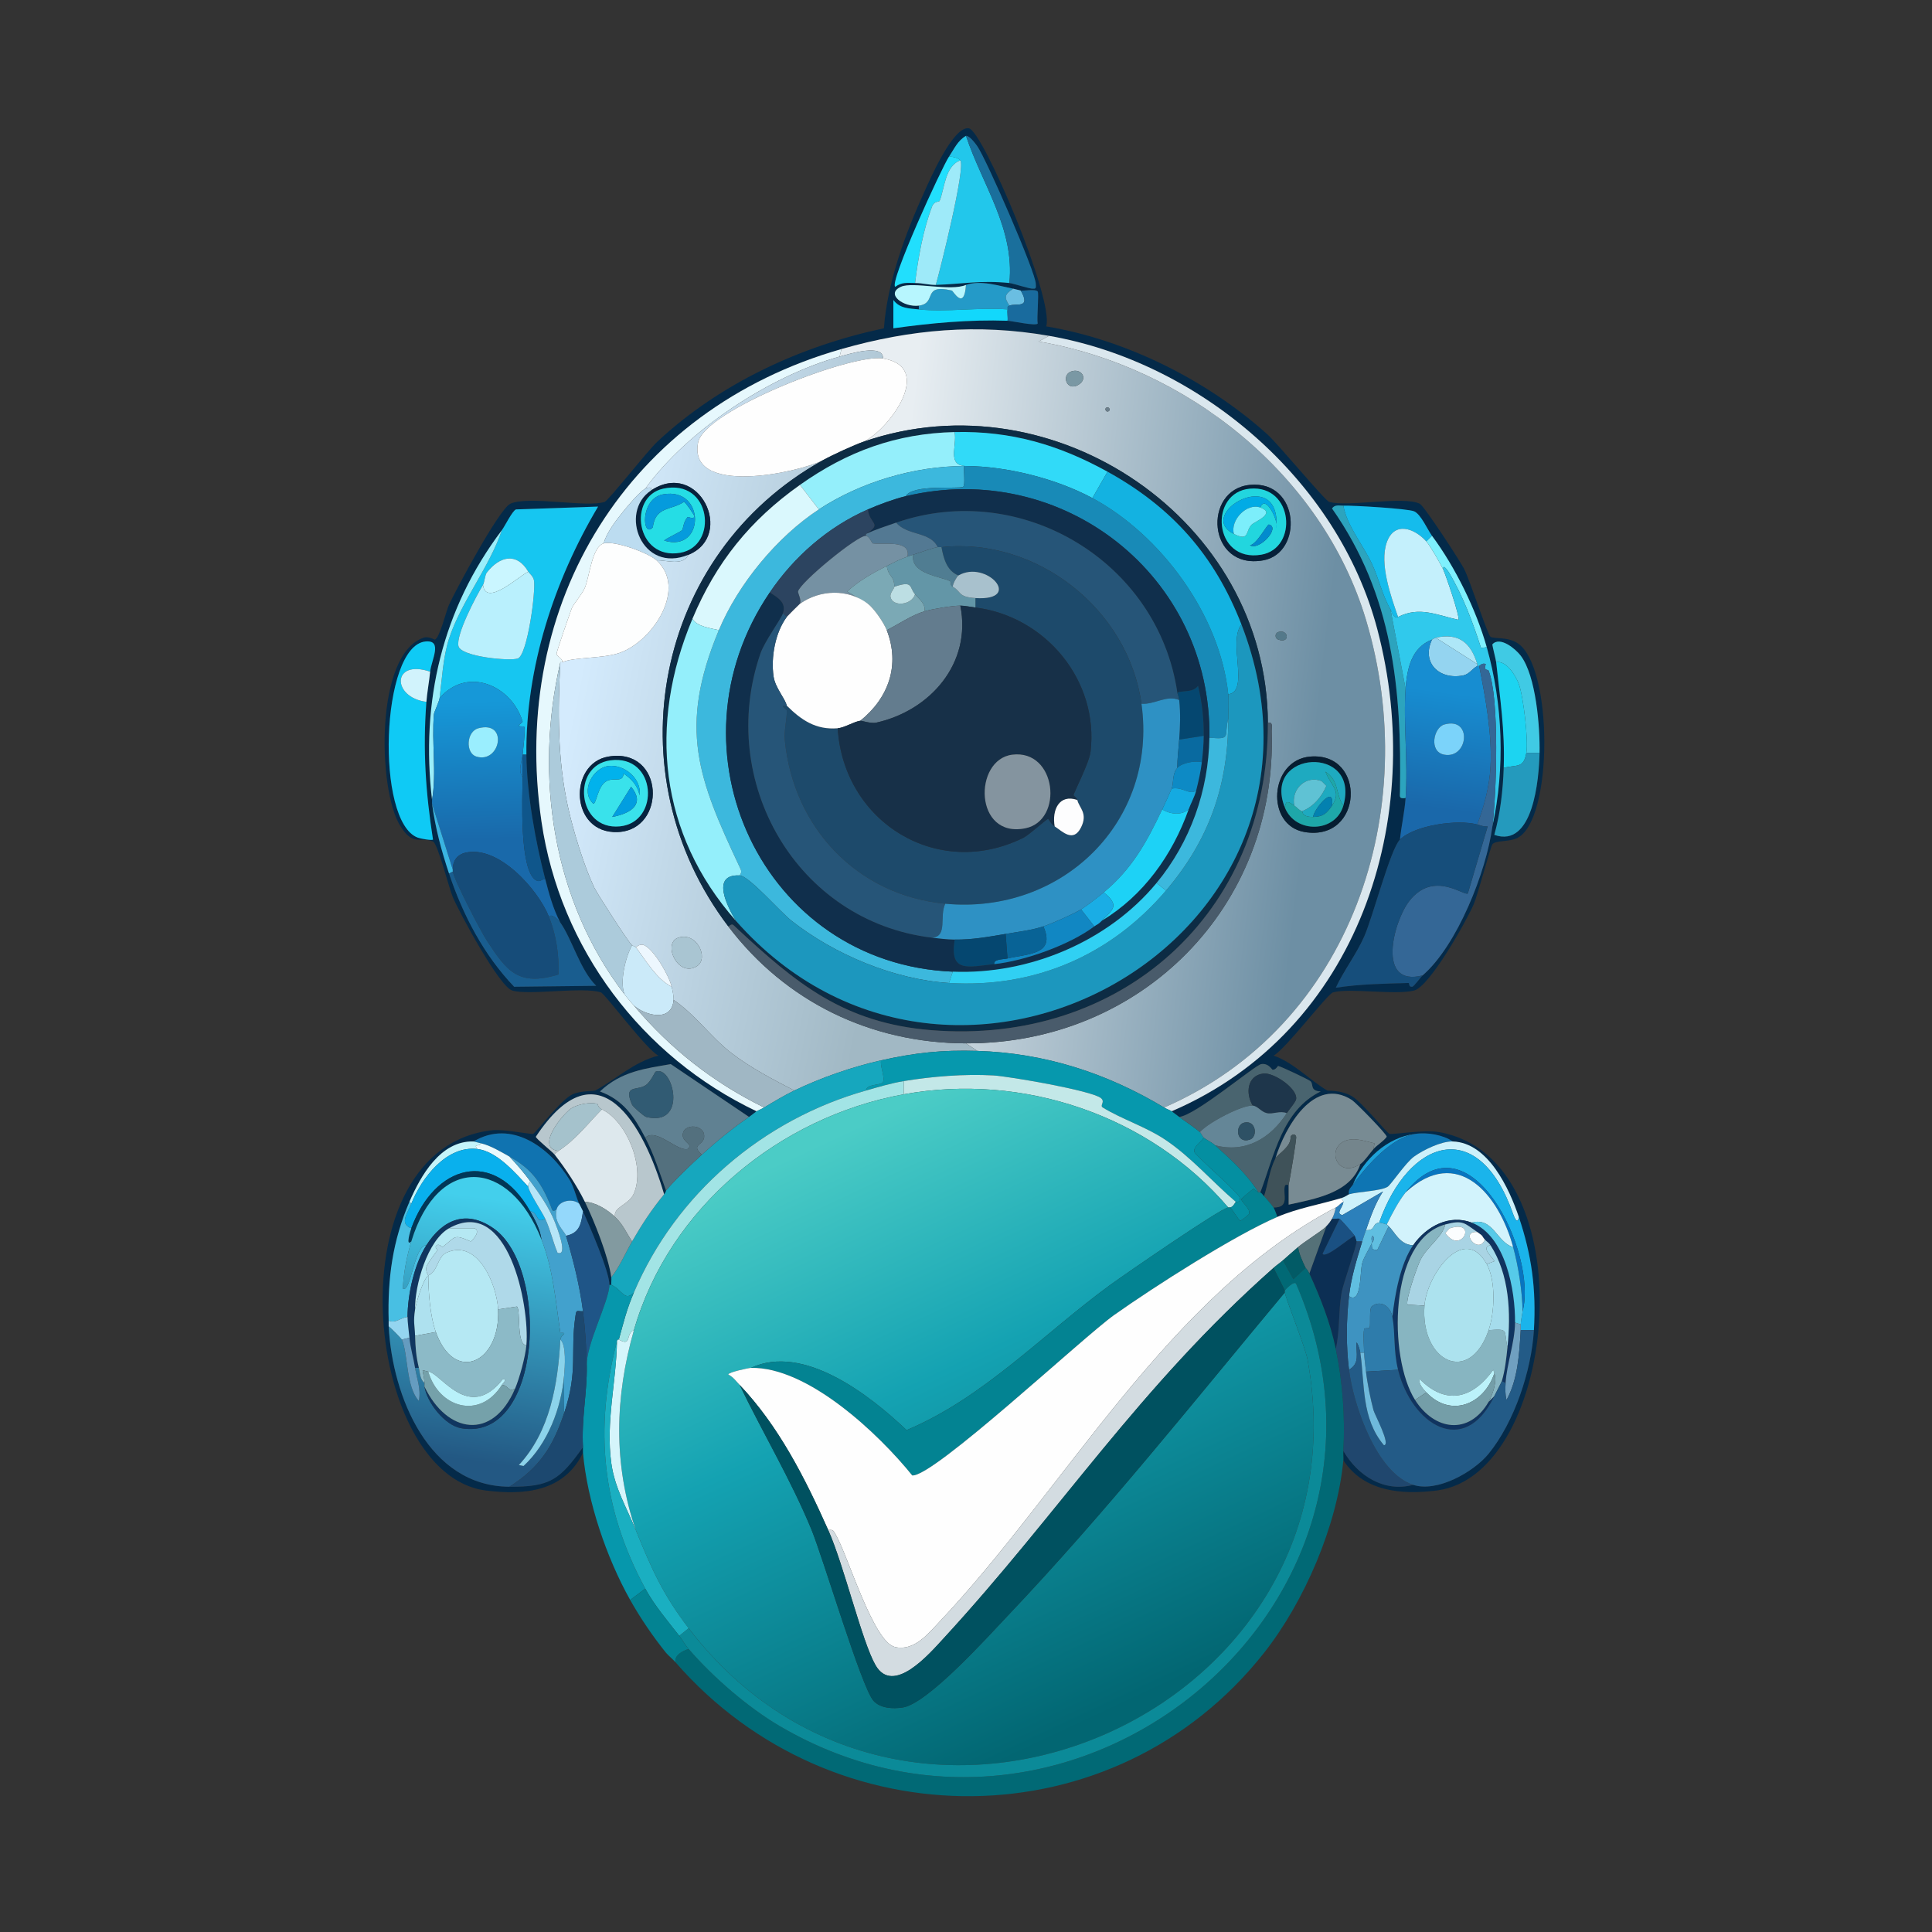 <svg xmlns="http://www.w3.org/2000/svg" width="1024" height="1024"><rect width="100%" height="100%" fill="#333333" stroke="none"/><defs><linearGradient id="a" x1="465.667" x2="724.909" y1="366.495" y2="396.739" gradientUnits="userSpaceOnUse"><stop offset="0%" style="stop-color:#e8eef2"/><stop offset="89.272%" style="stop-color:#6d8fa4"/></linearGradient></defs><defs><linearGradient id="b" x1="306.291" x2="484.663" y1="361.485" y2="397.641" gradientUnits="userSpaceOnUse"><stop offset="0%" style="stop-color:#d4ebfd"/><stop offset="100%" style="stop-color:#a1b8c4"/></linearGradient></defs><defs><linearGradient id="c" x1="769.981" x2="761.696" y1="367.185" y2="428.629" gradientUnits="userSpaceOnUse"><stop offset="0%" style="stop-color:#178dd1"/><stop offset="100%" style="stop-color:#1a68aa"/></linearGradient></defs><defs><linearGradient id="d" x1="261.736" x2="264.125" y1="371.633" y2="444.594" gradientUnits="userSpaceOnUse"><stop offset="0%" style="stop-color:#1698d8"/><stop offset="100%" style="stop-color:#1969aa"/></linearGradient></defs><defs><linearGradient id="e" x1="440.471" x2="583.779" y1="603.141" y2="909.257" gradientUnits="userSpaceOnUse"><stop offset="0%" style="stop-color:#4bccc6"/><stop offset="40.828%" style="stop-color:#14a2b2"/><stop offset="100%" style="stop-color:#026672"/></linearGradient></defs><defs><linearGradient id="f" x1="263.828" x2="243.725" y1="635.84" y2="773.379" gradientUnits="userSpaceOnUse"><stop offset="0%" style="stop-color:#43cfec"/><stop offset="100%" style="stop-color:#235883"/></linearGradient></defs><path fill="#042a49" d="M712 774c.11-1.173-.125-2.826 0-5 7.591 13.165 21.528 22.094 37 18 12.703 4.169 32.081-6.797 40-16.5 13.63-16.701 22.716-44.045 24-65.5 1.291-21.572-1.156-39.712-8-60-5.05-14.969-16.233-39.381-35-40-5.082-3.535-13.745-4.992-20-4-14.716 1.818-27.275 13.402-33 27-1.2 1.649-2.553 2.62-2 5-.321.095-2.078 1.427-4 2-11.255 3.357-23.138 5.347-34 10-.231-1.023-1.592-4.393-2-5 8.821.076 4.812-6.867 6-11.5.221-.861 1.976-.4 2-.5v10.5c13.752-3.067 32.881-6.067 38-21.5 1.991-1.269 5.181-5.914 7-8 1.752-2.01 5.284-4.074 7-6.5.075-1.345-16.496-18.22-18.5-19.5-20.106-12.842-35.456 14.519-40.5 31-3.15 6.189-3.906 13.468-6 20-.971-.914-.987-1.387-2-2 7.305-19.361 11.589-43.617 32-53.5-6.048-.29-3.528-3.951-5.5-5.5-1.225-.962-15.279-7.626-17-8-.334-.073-1.232 2.136-3 2-.334-.026-2.204-3.633-6-3-3.423.57-34.785 27.18-43.5 28-1.344-.92-3.126-2.439-4-3 99.006-42.6 135.5-155.156 109-255.5-20.857-78.977-94.185-141.599-174-155.5-37.869-6.596-73.267-3.482-110 7-112.845 32.201-176.066 134.245-159 250.5 9.851 67.109 53.066 124.548 114 153.5-.809.515-2.424 1.932-4 3l-41.5-28c-13.16 2.328-26.126 3.684-37.5 14.5 12.463 4.587 18.166 13.385 24 24.5 4.684 8.925 7.607 18.561 11 28-.072.086.124.624-1 2-10.816-36.85-34.959-80.39-68-30.5.086 1.076 8.779 7.94 10 9.5 5.824 7.444 11.824 16.542 16 25 5.028 10.182 12.452 28.978 14 40 .18 1.283-.116 2.698 0 4h-1c.119-6.796-10.689-31.545-14-39-.663-1.492-1.332-2.602-2-4-1.65-3.453-2.735-8.779-5-12.5-10.537-17.308-31.024-32.467-51-20.5-17.536-.505-28.058 18.211-34 32-8.895 20.64-11.617 40.486-11 63 .027.991-.052 2.011 0 3 1.962 37.148 21.209 84.777 64 85 21.512.112 26.587-3.564 39-21 .067 1.122-.087 1.986 0 3-9.972 20.583-30.866 22.612-51.5 20-65.371-8.276-81.559-182.4 4-191 5.258-.529 19.986 2.291 21 2 1.427-.41 14.735-18.171 21-21 4.428-2 11.206-1.581 12-2 10.237-5.404 20.702-15.341 33.5-18.5-6.038-2.737-28.278-32.765-30.5-33.5-9.519-3.148-38.078 1.701-47-1-6.901-2.089-28.027-41.33-31.5-49.5-2.03-4.775-8.017-28.546-10.5-29.5-7.165-2.753-10.535 2.847-17.5-8.5-11.771-19.176-13.318-90.756 12.5-99.5 2.71-.918 5.709 1.089 6 1 2.565-.786 5.93-15.107 7.5-18.5 3.785-8.176 26.548-50.745 32.5-53.5 9.595-4.441 40.634 2.224 50-1 2.01-.692 22.674-27.043 28-32 33.156-30.853 75.81-50.602 120-60 1.71-24.1 11.436-50.464 21.5-72.5 2.903-6.357 15.155-34.805 23.5-33.5 7.46 1.166 45.458 91.05 41 105 42.385 7.028 85.124 28.453 117 57 6.001 5.375 30.662 35.295 33 36 9.674 2.918 39.235-3.274 48 1 2.359 1.15 21.281 30.198 23.5 34.5 3.035 5.884 12.414 34.898 14 36 1.806 1.254 9.07-.164 14.5 3.5 18.622 12.565 18.775 92.824 0 103-4.47 2.423-11.746 1.228-13.5 3.5-1.024 1.327-7.673 26.671-10 32-3.742 8.572-23.184 43.39-31.5 45.5-10.043 2.549-34.412-1.501-43 1-3.03.882-25.297 30.335-31.5 33.5 10.534 3.527 20.063 13.715 28.5 18.5.608.345 6.923-.462 13 3 5.295 3.016 18.633 19.637 20 20 1.517.403 18.437-2.293 26-1 78.797 13.468 64.082 181.738-1 190-18.511 2.35-38.55.638-49.5-16M503 83c-3.84 5.704-31.959 67.012-28.5 69 3.635-2.612 6.385-2.002 10.5-2 3.98.002 7.643 1.11 11 1 14.248-.467 23.619-2.539 39-1 1.875.188 11.21 3.278 12.5 3 1.991.235 1.489-1.09 1.5-2.5.046-5.907-26.23-66.184-31-73-1.004-1.434-4.119-5.636-6-5.5-4.458 2.525-6.325 7.026-9 11m9 68c-8.238 3.592-28.144-1.884-34.5 1-8.412 3.817 1.404 10.996 9.5 10v2c-5.132-.556-10.086-.421-13.5-5v15c19.909-2.757 40.314-4.698 60.5-4 2.123.073 14.988 2.931 16 1.5-.551-2.692.74-15.956 0-17-1.061-1.497-7.604-.233-9-.5-1.122-.214-2.433-.693-4-1-7.871-1.542-17.14-4.665-25-2M266 281c-31.598 41.876-43.16 90.966-37 143 .076.645-.085 1.358 0 2 1.69 12.764 4.94 24.829 9 37 7.34 22.007 18.409 43.161 34.5 60l43.5-.5c-8.611-8.516-12.789-24.711-19-33.5-3.86-7.222-5.932-15.135-8-23-5.192-19.748-9.814-45.636-10-66-.421-46.109 14.721-92.356 38-131.5l-43.5 1.5c-1.9.629-5.95 8.945-7.5 11m479 142c-.531 7.282-2.247 14.724-3 22-5.099 5.059-14.362 41.081-19 51.5-4.168 9.364-10.645 17.718-15 27 12.82-1.919 25.573-2.15 38.5-2.5.769-.021-.215 2.167 2 2 .889-.067 4.529-5.163 5.5-6 18.351-15.822 33.848-55.142 37-79 6.768-30.763 5.603-64.651-3-95-5.653-19.942-16.655-42.377-29-59-2.347-3.16-5.849-11.436-9.5-13-3.405-1.459-32.33-3.136-37.5-3-2.159.057-4.457-.73-6 1.5 32.227 45.916 36.958 95.59 36 150-.051 2.91-.631 3.932 3 3.5m-519-51c.364-4.775 1.461-10.731 2-16 .637-6.23 6.873-16.916-2.5-16-23.717 2.318-26.647 95.797-4 104 1.348.488 7.194 1.571 8 1-3.905-25.027-5.436-47.606-3.5-73m567-21c2.075 19.507 4.695 36.011 4 56-.412 11.832-1.772 24.076-5 35.5 20.716 7.276 23.717-29.764 24-43.5.277-13.471-1.835-40.773-10-51.5-2.655-3.487-10.925-10.474-15-6-.162.458 1.849 8.079 2 9.5"/><path fill="#22c7eb" d="M535 150c-15.381-1.539-24.752.533-39 1 2.354-8.08 15.892-62.329 13-66-1.092-1.386-4.23-2.032-6-2 2.675-3.974 4.542-8.475 9-11 8.676 26.083 25.88 49.201 23 78"/><path fill="#1a6f9c" d="M535 150c2.88-28.799-14.324-51.917-23-78 1.881-.136 4.996 4.066 6 5.5 4.77 6.816 31.046 67.093 31 73-.011 1.41.491 2.735-1.5 2.5-1.29.278-10.625-2.812-12.5-3"/><path fill="#21dffd" d="M509 85c-8.286 3.05-8.366 15.312-11 21.5-.277.65-2.793-.156-4 3-4.759 12.44-7.39 27.393-9 40.5-4.115-.002-6.865-.612-10.5 2-3.459-1.988 24.66-63.296 28.5-69 1.77-.032 4.908.614 6 2"/><path fill="#9eeaf9" d="M509 85c2.892 3.671-10.646 57.92-13 66-3.357.11-7.02-.998-11-1 1.61-13.107 4.241-28.06 9-40.5 1.207-3.156 3.723-2.35 4-3 2.634-6.188 2.714-18.45 11-21.5"/><path fill="#249ac8" d="M537 153c-4.421 2.998-5.039 4.32-2 9-1.59.694-.647.982-1 2-14.887-1.2-32.474 1.574-47 0v-2c9.976-1.228 1.326-11.788 17.5-8 .674.158 6.542 11.02 7.5-3 7.86-2.665 17.129.458 25 2"/><path fill="#b7f6fe" d="M512 151c-.958 14.02-6.826 3.158-7.5 3-16.174-3.788-7.524 6.772-17.5 8-8.096.996-17.912-6.183-9.5-10 6.356-2.884 26.262 2.592 34.5-1"/><path fill="#6abee2" d="M541 154c5.75 9.898-2.643 6.535-6 8-3.039-4.68-2.421-6.002 2-9 1.567.307 2.878.786 4 1"/><path fill="#196b9e" d="M534 170c.318-1.691-.464-4.662 0-6 .353-1.018-.59-1.306 1-2 3.357-1.465 11.75 1.898 6-8 1.396.267 7.939-.997 9 .5.74 1.044-.551 14.308 0 17-1.012 1.431-13.877-1.427-16-1.5"/><path fill="#12d8fc" d="M487 164c14.526 1.574 32.113-1.2 47 0-.464 1.338.318 4.309 0 6-20.186-.698-40.591 1.243-60.5 4v-15c3.414 4.579 8.368 4.444 13.5 5"/><path fill="url(#a)" d="m556 178-5.5 3c78.269 13.32 150.382 70.413 173.5 147.5 30.153 100.545-7.524 215.328-107 258.5-30.398-18.261-63.247-28.9-99-30l-6-4c92.911.243 165.135-72.496 162-165.5-.062-1.827 1.009-4.935-2-4.5-.51-107.149-113.038-183.711-214-149 13.692-6.879 37.444-39.511 10-44 .338-8.071-17.881-2.418-23-1l1-4c36.733-10.482 72.131-13.596 110-7m11.5 19c-5.036 2.016-2.043 10.56 4 7 5.541-3.264 1.54-9.218-4-7m19 19c-1.205.436-.464 2.643 1 2 1.199-.527.518-2.55-1-2m76 41c-25.201 2.397-22.626 45.266 7 40 21.411-3.806 19.45-42.516-7-40m15 78c-1.86.618-1.886 3.338 0 4 6.567 2.306 5.412-5.798 0-4m17 66c-21.722 1.753-23.974 36.512-3 40 31.083 5.169 32.945-42.416 3-40" style="fill:url(#a)"/>/&gt;<path fill="#dae7ee" d="M621 589c-1.103-.708-2.346-1.006-4-2 99.476-43.172 137.153-157.955 107-258.5-23.118-77.087-95.231-134.18-173.5-147.5l5.5-3c79.815 13.901 153.143 76.523 174 155.5 26.5 100.344-9.994 212.9-109 255.5"/><path fill="#e6f8fd" d="m446 185-1 4c-37.033 10.26-80.686 39.101-103 70-3.093 1.704-9.496 9.41-12 12.5-3.352 4.136-8.819 11.278-10 16.5-6.203 1.64-7.519 17.551-10 23.5-1.453 3.484-6.171 8.761-7 11-1.053 2.845-7.983 22.735-8 24-.019 1.403 3.522 2.644 3 4.5-.299.133-.814-.152-1 0-13.97 60.306-4.076 126.454 34 176 1.825 2.375 3.178 3.831 5 6 19.227 22.882 42.09 40.809 69 54-1.488.9-3.311 1.561-4 2-60.934-28.952-104.149-86.391-114-153.5-17.066-116.255 46.155-218.299 159-250.5"/><path fill="url(#b)" d="M468 190c-16.639-2.722-94.704 27.453-98 44.5-5.542 28.666 52.956 16.116 66 9.5-89.232 49.644-111.506 165.997-50 247 30.355 39.978 75.505 61.868 126 62l6 4c-18.653-.574-32.911.944-51 5-15.283 3.427-31.914 9.212-46 16-11.478-5.951-23.239-12.057-33.5-20-10.911-8.446-19.371-20.68-30.5-28 .137-2.091-.516-4.904-1-7-1.319-5.712-9.15-19.5-14.5-22-2.345-1.096-4.29 1.095-4.5 1-.656-.298-1.395-.639-2-1-1.566-.934-18.631-27.616-20-30.5-5.53-11.647-11.207-30.305-14-43-5.53-25.135-5.424-50.93-4-76.5.186-.152.701.133 1 0 6.318-2.819 21.691-1.861 30.5-5 17.704-6.309 35.762-34.122 19.5-49 5.138-.261 13.816 3.257 17-3 24.849-10.314 5.336-50.856-20-34 1.031-2.294-1.865-1.625-3-1 22.314-30.899 65.967-59.74 103-70 5.119-1.418 23.338-7.071 23 1M322.5 401c-21.414 3.57-20.545 41.098 5 40 26.012-1.118 24.821-44.971-5-40m37 96c-8.646 2.89-.111 21.601 10 15 6.336-4.136-.181-18.282-10-15" style="fill:url(#b)"/>/&gt;<path fill="#fefefe" d="M468 190c27.444 4.489 3.692 37.121-10 44-5.319 1.829-16.982 7.208-22 10-13.044 6.616-71.542 19.166-66-9.5 3.296-17.047 81.361-47.222 98-44.5"/><path fill="#7a98a4" d="M567.5 197c5.54-2.218 9.541 3.736 4 7-6.043 3.56-9.036-4.984-4-7"/><path fill="#6b7f8c" d="M586.5 216c1.518-.55 2.199 1.473 1 2-1.464.643-2.205-1.564-1-2"/><path fill="#0d2c44" d="M672 383c.481 101.129-77.912 171.176-178.5 163-46.186-3.754-71.57-24.74-103.5-54.5-1.845-1.719-1.662-2.04-4-.5-61.506-81.003-39.232-197.356 50-247 5.018-2.792 16.681-8.171 22-10 100.962-34.711 213.49 41.851 214 149M424 257c-26.425 18.714-44.447 41.059-57 71-23.493 56.036-17.63 113.913 23 160 115.621 131.151 332.323 9.118 268-157-14.147-36.535-36.729-62.069-71-81-25.836-14.271-51.19-21.69-81-21-31.02.719-57.026 10.314-82 28"/><path fill="#94effb" d="M506 229c1.326 7.715-4.244 17.683 6 18q-.5-.002-1 0c-26.499.096-54.786 8.461-77 23l-10-13c24.974-17.686 50.98-27.281 82-28"/><path fill="#31daf8" d="m587 250-8 14c-19.186-10.295-45.16-16.859-67-17-10.244-.317-4.674-10.285-6-18 29.81-.69 55.164 6.729 81 21"/><path fill="#3cb8dd" d="M511 247c-.37 2.075.722 10.133-.5 11-1.959 1.389-26.755-1.567-30.5 5-6.135 1.461-14.183 4.456-20 7-21.188 9.267-39.11 25.03-52 44-56.724 83.477-3.732 196.878 97 201l-2 6c-29.071-1.784-60.78-15.108-83.5-33-6.17-4.859-22.451-23.752-27.5-24 1.372-1.854.877-2.633 0-4.5-21.896-46.605-32.678-73.54-11-125.5 10.18-24.401 30.944-49.564 53-64 22.214-14.539 50.501-22.904 77-23"/><path fill="#188ab7" d="M579 264c36.539 19.607 67.76 62.384 72 104 .424 4.164-.006 8.826 0 13-2.485 9.132 2.125 11.112-10 10 1.301-85.636-77.646-147.856-161-128 3.745-6.567 28.541-3.611 30.5-5 1.222-.867.13-8.925.5-11q.5-.002 1 0c21.84.141 47.814 6.705 67 17"/><path fill="#13b2e1" d="M658 331c-7.348 9.02 4.49 35.49-7 37-4.24-41.616-35.461-84.393-72-104l8-14c34.271 18.931 56.853 44.465 71 81"/><path fill="#07223d" d="M365 294c-24.901 10.335-37.155-22.587-20-34 25.336-16.856 44.849 23.686 20 34m-13.5-35c-18.988 4.163-14.496 38.004 9 34 20.479-3.49 16.66-39.626-9-34"/><path fill="#daf8fd" d="M434 270c-22.056 14.436-42.82 39.599-53 64-4.426-1.094-11.391-1.797-14-6 12.553-29.941 30.575-52.286 57-71z"/><path fill="#062039" d="M662.5 257c26.45-2.516 28.411 36.194 7 40-29.626 5.266-32.201-37.603-7-40m0 2c-22.116 1.956-19.453 39.339 6 35 19.719-3.361 17.076-37.041-6-35"/><path fill="#bcdcf0" d="M345 260c-17.155 11.413-4.901 44.335 20 34-3.184 6.257-11.862 2.739-17 3-4.411-4.036-22.164-10.543-28-9 1.181-5.222 6.648-12.364 10-16.5 2.504-3.09 8.907-10.796 12-12.5 1.135-.625 4.031-1.294 3 1"/><path fill="#25dde5" d="M351.5 259c25.66-5.626 29.479 30.51 9 34-23.496 4.004-27.988-29.837-9-34m0 3c-12.557 2.233-11.059 23.758-5.5 17.5 1.361-11.27 9.896-8.938 16.5-13.5.877.102 5.479 7.035 5.5 7.5.093 2.103-3.383.368-3.5.5-2.485 2.805-2.296 6.266-3 7-.927.967-7.968 4.121-9.5 5.5 21.648 6.722 22.139-28.526-.5-24.5"/><path fill="#102f4c" d="M641 391c-.424 27.918-10.099 55.355-28 77-25.759 31.148-67.735 48.648-108 47-100.732-4.122-153.724-117.523-97-201 4.255 2.736 8.891 5.287 7 11-1.086 3.282-9.678 14.746-12 21.5-23.228 67.562 19.103 141.917 91 150.5 4.001.478 7.948.938 12 1-2.949 17.958 7.309 14.438 21 13 16.188-1.7 39.982-10.232 53-20 1.508-1.131 1.834-.785 4-3 22.131-13.349 37.417-34.91 46-59 1.058-2.971 3.146-6.633 4-10 1.202-4.738 2.417-10.162 3-15 .554-4.602.957-9.348 1-14 .083-9.084-.869-17.698-3-26.5-2.636 3.506-6.909 2.402-11 3.5-10.206-69.366-82.784-112.907-149-90-5.433 1.88-10.777 3.575-16 6 9.035-5.725 1.773-5.105 1-13 5.817-2.544 13.865-5.539 20-7 83.354-19.856 162.301 42.364 161 128"/><path fill="#22d6de" d="M662.5 259c23.076-2.041 25.719 31.639 6 35-25.453 4.339-28.116-33.044-6-35m-8.5 24c8.489 4.221 5.947-1.633 9.5-5 1.694-1.606 12.965-5.925 4.5-9 2.702-7.579 9.998 7.689 8.5 11 2.648-34.312-43.686-7.534-22.5 3m18.5-5c-.791-.18-6.477 10.603-10 11 4.987 3.047 16.459-9.533 10-11"/><path fill="#059bdd" d="M351.5 262c22.639-4.026 22.148 31.222.5 24.5 1.532-1.379 8.573-4.533 9.5-5.5.704-.734.515-4.195 3-7 .117-.132 3.593 1.603 3.5-.5-.021-.465-4.623-7.398-5.5-7.5-6.604 4.562-15.139 2.23-16.5 13.5-5.559 6.258-7.057-15.267 5.5-17.5"/><path fill="#01abe5" d="M668 269c-7.137-2.593-16.058 6.669-14 14-21.186-10.534 25.148-37.312 22.5-3 1.498-3.311-5.798-18.579-8.5-11"/><path fill="#16c6f1" d="M279 400c-.597.052-1.95-.09-2 0 .305-3.197 1.392-11.835 1-14.5-.141-.961-2.789-.029-3-1-.051-.236 2.065-1.783 2-2-5.81-19.256-29.342-29.543-44-12.5 1.258-9.786 1.779-21.614 5-31.5 6.365-19.535 21.399-37.835 28-57.5 1.55-2.055 5.6-10.371 7.5-11l43.5-1.5c-23.279 39.144-38.421 85.391-38 131.5m-23-90c-3.557 5.763-14.504 26.539-13 32.5 1.422 5.638 27.599 8.04 31.5 6.5 5.071-2.003 9.584-35.73 8.5-41.5-.402-2.137-2.534-3.698-3-4.5-6.024-10.364-15.126-8.343-22 .5-.95 1.222-1.276 5.328-2 6.5"/><path fill="#2ca4be" d="M712 268c1.909 10.64 10.131 20.356 15 30.5 3.755 7.823 5.603 17.012 10 24.5l8 42c-1.306 17.942 1.383 39.013 0 58-3.631.432-3.051-.59-3-3.5.958-54.41-3.773-104.084-36-150 1.543-2.23 3.841-1.443 6-1.5"/><path fill="#15bcec" d="m759 284-3 3c-6.31-7.052-16.98-10.921-21 .5-3.986 11.326 2.205 28.546 6 39.5-2.366 1.196-3.392-2.965-4-4-4.397-7.488-6.245-16.677-10-24.5-4.869-10.144-13.091-19.86-15-30.5 5.17-.136 34.095 1.541 37.5 3 3.651 1.564 7.153 9.84 9.5 13"/><path fill="#7ceefb" d="M668 269c8.465 3.075-2.806 7.394-4.5 9-3.553 3.367-1.011 9.221-9.5 5-2.058-7.331 6.863-16.593 14-14"/><path fill="#2c4460" d="M459 283v1c-4.279-.517-35.096 24.814-36 29.5-.166.859 1.942 4.513 1 6.5-.405.285-6.705 6.602-7 7l-2-2c1.891-5.713-2.745-8.264-7-11 12.89-18.97 30.812-34.733 52-44 .773 7.895 8.035 7.275-1 13"/><path fill="#265578" d="M624 367c.155 1.052.79 1.968 1 4-6.733-2.785-13.042 2.507-20 2-7-50.129-55.511-88.39-106-83-.648.069-1.357-.085-2 0-3.793-8.373-16.192-5.986-22-13 66.216-22.907 138.794 20.634 149 90"/><path fill="#537993" d="M475 277c5.808 7.014 18.207 4.627 22 13-2.654.351-9.879 3.06-13 4-1.079.325-1.965.642-3 1 1.889-9.183-13.177-6.137-18.5-7-.262-.043-1.797-3.794-3.5-4v-1c5.223-2.425 10.567-4.12 16-6"/><path fill="#028bce" d="M672.5 278c6.459 1.467-5.013 14.047-10 11 3.523-.397 9.209-11.18 10-11"/><path fill="#c4f0fc" d="M756 287c2.133 2.384 7.571 11.878 9 15 1.368 2.988 8.934 25.071 8 26.5-11.331-2.378-20.489-7.308-32-1.5-3.795-10.954-9.986-28.174-6-39.5 4.02-11.421 14.69-7.552 21-.5"/><path fill="#9aeefa" d="M233 370c-.244 1.901-2.896 7.335-3 8.5-1.323 14.885 1.527 30.697-1 45.5-6.16-52.034 5.402-101.124 37-143-6.601 19.665-21.635 37.965-28 57.5-3.221 9.886-3.742 21.714-5 31.5"/><path fill="#7591a3" d="M481 295c-4.314 1.491-7.046 3.034-11 5-7.631 3.795-14.633 7.775-21 13.5l11 6.5c-10.625-8.07-25.375-7.49-36 0 .942-1.987-1.166-5.641-1-6.5.904-4.686 31.721-30.017 36-29.5 1.703.206 3.238 3.957 3.5 4 5.323.863 20.389-2.183 18.5 7"/><path fill="#7ef0fe" d="m788 343-3 .5c-4.3-13.443-9.709-27.921-17-40-.196-.324-3.529-5.437-3-1.5-1.429-3.122-6.867-12.616-9-15l3-3c12.345 16.623 23.347 39.058 29 59"/><path fill="#fdfefe" d="M320 288c5.836-1.543 23.589 4.964 28 9 16.262 14.878-1.796 42.691-19.5 49-8.809 3.139-24.182 2.181-30.5 5 .522-1.856-3.019-3.097-3-4.5.017-1.265 6.947-21.155 8-24 .829-2.239 5.547-7.516 7-11 2.481-5.949 3.797-21.86 10-23.5"/><path fill="#1d4a6b" d="M605 373c8.743 62.609-42.156 111.871-104 106-46.64-4.427-80.471-40.272-85-86.5-.553-5.641 1.209-11.347 1-16-.018-.409-1.942-1.547-2-2-.101-.785 2.023-.4 2-.5 7.708 7.686 15.493 12.948 27 12 3.064 49.636 52.811 80.712 98.5 58 2.812-1.398 12.189-9.881 13-10 .263-.038 1.51 2.717 3.5 4 4.017 2.589 9.828 8.909 14 .5 3.727-7.512-1.01-10.27-2-14.5-.307-1.312-2.001-2.179-2-2.5.003-1.235 8.284-17.029 9-23 4.528-37.786-23.857-71.862-61-76.5v-5c25.782 1.61 5.82-20.562-9-12-6.333-2.491-7.924-9.376-9-15 50.489-5.39 99 32.871 106 83"/><path fill="#507d92" d="M499 290c1.076 5.624 2.667 12.509 9 15-.79.456-3.152 4.587-3 6-1.846-1.003-.443-2.424-1.5-3-4.421-2.41-21.174-3.674-19.5-14 3.121-.94 10.346-3.649 13-4 .643-.085 1.352.069 2 0"/><path fill="#6396a7" d="M484 294c-1.674 10.326 15.079 11.59 19.5 14 1.057.576-.346 1.997 1.5 3 4.601 2.501 2.489 5.406 12 6v5c-2.33-.291-6.012-1.01-8-1-4.37.023-14.739 1.753-19 3 .702-3.778-2.603-6.272-5-9-3.237-3.683-.771-7.524-11-4 .022-5.983-3.003-4.84-4-11 3.954-1.966 6.686-3.509 11-5 1.035-.358 1.921-.675 3-1"/><path fill="#caf6ff" d="M280 303c-5.11 2.467-22.531 18.889-24 7 .724-1.172 1.05-5.278 2-6.5 6.874-8.843 15.976-10.864 22-.5"/><path fill="#7ba9b5" d="M470 300c.997 6.16 4.022 5.017 4 11-.004 1.205-2.519 3.247-2 5.5 1.211 5.262 11.145 4.316 13-1.5 2.397 2.728 5.702 5.222 5 9-6.736 1.972-13.739 6.814-20 10-1.517-3.908-6.674-11.474-10-14l-11-6.5c6.367-5.725 13.369-9.705 21-13.5"/><path fill="#30c9ec" d="M788 343c8.603 30.349 9.768 64.237 3 95 2.186-16.546 3.833-68.251-2-82.5-.377-.922-2.927.315-1.5-3.5-1.825-.914-3.283.925-3.5 1-.315.109-.751-.125-1 0v-1c-3.409-11.339-9.823-16.72-22-14-.817.182-1.164.674-2 1-10.927 4.261-13.222 15.318-14 26l-8-42c.608 1.035 1.634 5.196 4 4 11.511-5.808 20.669-.878 32 1.5.934-1.429-6.632-23.512-8-26.5-.529-3.937 2.804 1.176 3 1.5 7.291 12.079 12.7 26.557 17 40z"/><path fill="#b9f0fd" d="M280 303c.466.802 2.598 2.363 3 4.5 1.084 5.77-3.429 39.497-8.5 41.5-3.901 1.54-30.078-.862-31.5-6.5-1.504-5.961 9.443-26.737 13-32.5 1.469 11.889 18.89-4.533 24-7"/><path fill="#a8c1cd" d="M517 317c-9.511-.594-7.399-3.499-12-6-.152-1.413 2.21-5.544 3-6 14.82-8.562 34.782 13.61 9 12"/><path fill="#bcdee3" d="M485 315c-1.855 5.816-11.789 6.762-13 1.5-.519-2.253 1.996-4.295 2-5.5 10.229-3.524 7.763.317 11 4"/><path fill="#fefefe" d="M460 320c3.326 2.526 8.483 10.092 10 14 7.181 18.496 1.017 35.885-14 48-3.492.514-8.394 3.703-12 4-11.507.948-19.292-4.314-27-12-.9-3.896-6.129-9.439-7-15.5-1.45-10.085.834-23.176 7-31.5.295-.398 6.595-6.715 7-7 10.625-7.49 25.375-8.07 36 0"/><path fill="#637c8e" d="M509 321c6.127 30.645-16.058 55.647-44.5 62-2.911.65-7.874-1.092-8.5-1 15.017-12.115 21.181-29.504 14-48 6.261-3.186 13.264-8.028 20-10 4.261-1.247 14.63-2.977 19-3"/><path fill="#173048" d="M517 322c37.143 4.638 65.528 38.714 61 76.5-.716 5.971-8.997 21.765-9 23-.001.321 1.693 1.188 2 2.5-9.688-3.318-13.539 5.406-12 14-1.99-1.283-3.237-4.038-3.5-4-.811.119-10.188 8.602-13 10-45.689 22.712-95.436-8.364-98.5-58 3.606-.297 8.508-3.486 12-4 .626-.092 5.589 1.65 8.5 1 28.442-6.353 50.627-31.355 44.5-62 1.988-.01 5.67.709 8 1m19.5 78c-20.642 2.598-20.342 44.582 7 39 20.436-4.172 16.543-41.963-7-39"/><path fill="#265578" d="M417 327c-6.166 8.324-8.45 21.415-7 31.5.871 6.061 6.1 11.604 7 15.5.023.1-2.101-.285-2 .5.058.453 1.982 1.591 2 2 .209 4.653-1.553 10.359-1 16 4.529 46.228 38.36 82.073 85 86.5-3.229 6.637 1.458 17.407-7 18-71.897-8.583-114.228-82.938-91-150.5 2.322-6.754 10.914-18.218 12-21.5z"/><path fill="#94effb" d="M381 334c-21.678 51.96-10.896 78.895 11 125.5.877 1.867 1.372 2.646 0 4.5-15.555-.764-6.255 16.889-2 24-40.63-46.087-46.493-103.964-23-160 2.609 4.203 9.574 4.906 14 6"/><path fill="#1c97be" d="M390 488c-4.255-7.111-13.555-24.764 2-24 5.049.248 21.33 19.141 27.5 24 22.72 17.892 54.429 31.216 83.5 33 45.46 2.789 85.736-14.695 115-49 22.769-26.691 33.054-55.748 33-91-.006-4.174.424-8.836 0-13 11.49-1.51-.348-27.98 7-37 64.323 166.118-152.379 288.151-268 157"/><path fill="#54798a" d="M677.5 335c5.412-1.798 6.567 6.306 0 4-1.886-.662-1.86-3.382 0-4"/><path fill="#aee7f8" d="m783 352-22-14c12.177-2.72 18.591 2.661 22 14"/><path fill="#94d4f0" d="M783 352v1c-2.647 1.328-4.213 4.355-7.5 5-12.775 2.507-22.269-6.862-16.5-19 .836-.326 1.183-.818 2-1z"/><path fill="url(#c)" d="M759 339c-5.769 12.138 3.725 21.507 16.5 19 3.287-.645 4.853-3.672 7.5-5 .249-.125.685.109 1 0 3.372 17.077 6.921 36.085 6 53.5-.556 10.504-3.481 21.263-7 30.5-10.366-2.828-33.235.295-41 8 .753-7.276 2.469-14.718 3-22 1.383-18.987-1.306-40.058 0-58 .778-10.682 3.073-21.739 14-26m6.5 45c-5.698 1.613-8.327 14.475 0 16 12.761 2.337 15.065-20.264 0-16" style="fill:url(#c)"/>/&gt;<path fill="#0fcaf5" d="M228 356c-20.331-6.875-20.501 13.669-2 16-1.936 25.394-.405 47.973 3.5 73-.806.571-6.652-.512-8-1-22.647-8.203-19.717-101.682 4-104 9.373-.916 3.137 9.77 2.5 16"/><path fill="#40cae4" d="M816 399h-7c1.143-6.727-1.569-30.01-4-36.5-1.798-4.799-6.821-12.616-12-11.5-.151-1.421-2.162-9.042-2-9.5 4.075-4.474 12.345 2.513 15 6 8.165 10.727 10.277 38.029 10 51.5"/><path fill="#1cd4f1" d="M809 399c-1.446 8.509-5.031 6.136-12 8 .695-19.989-1.925-36.493-4-56 5.179-1.116 10.202 6.701 12 11.5 2.431 6.49 5.143 29.773 4 36.5"/><path fill="#accbdb" d="M335 501c-3.489 6.376-6.649 19.326-4 26-38.076-49.546-47.97-115.694-34-176-1.424 25.57-1.53 51.365 4 76.5 2.793 12.695 8.47 31.353 14 43 1.369 2.884 18.434 29.566 20 30.5"/><path fill="#346796" d="M791 438c-3.152 23.858-18.649 63.178-37 79-24.608 6.307-15.511-28.624-7-39.5 12.948-16.545 29.257-2.182 31-4l10.5-35.5c-1.945.252-3.708-.511-5.5-1 3.519-9.237 6.444-19.996 7-30.5.921-17.415-2.628-36.423-6-53.5.217-.075 1.675-1.914 3.5-1-1.427 3.815 1.123 2.578 1.5 3.5 5.833 14.249 4.186 65.954 2 82.5"/><path fill="#d1f3fc" d="M228 356c-.539 5.269-1.636 11.225-2 16-18.501-2.331-18.331-22.875 2-16"/><path fill="url(#d)" d="M277 400c-.352 3.692-2.638 8.293 0 12-.135 10.327-1.821 49.111 7 54.5 2.314 1.414 2.953-.673 5-.5 2.068 7.865 4.14 15.778 8 23-.916-1.297-4.913-5.288-6-3-5.796-14.575-26.944-38.335-44.5-34-4.531 1.119-6.663 4.728-6.5 9l-11-35c-.085-.642.076-1.355 0-2 2.527-14.803-.323-30.615 1-45.5.104-1.165 2.756-6.599 3-8.5 14.658-17.043 38.19-6.756 44 12.5.065.217-2.051 1.764-2 2 .211.971 2.859.039 3 1 .392 2.665-.695 11.303-1 14.5m-23.5-14c-6.298 1.701-6.943 13.172-1 15 12.717 3.911 17.149-19.362 1-15" style="fill:url(#d)"/>/&gt;<path fill="#054770" d="m638 390-13 2c.502-7.369.761-13.631 0-21-.21-2.032-.845-2.948-1-4 4.091-1.098 8.364.006 11-3.5 2.131 8.802 3.083 17.416 3 26.5"/><path fill="#2e91c4" d="M625 371c.761 7.369.502 13.631 0 21-.341 5.009-1.028 9.972-1 15-2.812 3.159-1.873 8.323-3 11-1.554 3.693-3.286 7.377-5 11-8.161 17.252-15.912 31.492-31 44-2.691 2.231-9.261 7.383-12 9-4.187 2.472-15.355 7.479-20 9-6.278 2.055-13.472 2.892-20 4-8.986 1.525-17.811 3.14-27 3-4.052-.062-7.999-.522-12-1 8.458-.593 3.771-11.363 7-18 61.844 5.871 112.743-43.391 104-106 6.958.507 13.267-4.785 20-2"/><path fill="#3cb8dd" d="m618 472-5-4c17.901-21.645 27.576-49.082 28-77 12.125 1.112 7.515-.868 10-10 .054 35.252-10.231 64.309-33 91"/><path fill="#495b6b" d="M512 553c-50.495-.132-95.645-22.022-126-62 2.338-1.54 2.155-1.219 4 .5 31.93 29.76 57.314 50.746 103.5 54.5 100.588 8.176 178.981-61.871 178.5-163 3.009-.435 1.938 2.673 2 4.5 3.135 93.004-69.089 165.743-162 165.5"/><path fill="#7bd3fa" d="M765.5 384c15.065-4.264 12.761 18.337 0 16-8.327-1.525-5.698-14.387 0-16"/><path fill="#9aeefe" d="M253.5 386c16.149-4.362 11.717 18.911-1 15-5.943-1.828-5.298-13.299 1-15"/><path fill="#096aa0" d="M638 390c-.043 4.652-.446 9.398-1 14-3.591-1.008-10.644.352-13 3-.028-5.028.659-9.991 1-15z"/><path fill="#249abd" d="M816 399c-.283 13.736-3.284 50.776-24 43.5 3.228-11.424 4.588-23.668 5-35.5 6.969-1.864 10.554.509 12-8z"/><path fill="#187fc2" d="M277 412c-2.638-3.707-.352-8.308 0-12-.37.671.027 9.926 0 12"/><path fill="#0f568b" d="M279 400c.186 20.364 4.808 46.252 10 66-2.047-.173-2.686 1.914-5 .5-8.821-5.389-7.135-44.173-7-54.5.027-2.074-.37-11.329 0-12 .05-.09 1.403.052 2 0"/><path fill="#84949f" d="M536.5 400c23.543-2.963 27.436 34.828 7 39-27.342 5.582-27.642-36.402-7-39"/><path fill="#06233f" d="M322.5 401c29.821-4.971 31.012 38.882 5 40-25.545 1.098-26.414-36.43-5-40m1 2c-20.853 2.783-17.688 37.203 5 35 21.578-2.095 19.654-38.29-5-35"/><path fill="#061d31" d="M694.5 401c29.945-2.416 28.083 45.169-3 40-20.974-3.488-18.722-38.247 3-40M681 428c5.603 14.028 26.893 13.418 31-1 9.223-32.38-43.175-29.484-31 1"/><path fill="#39e2eb" d="M323.5 403c24.654-3.29 26.578 32.905 5 35-22.688 2.203-25.853-32.217-5-35m-1 3c-8.471 1.017-15.056 13.673-8 20 1.711-.179 2.261-9.471 7-12 4.091-2.183 8.613 1.121 9-4 4.381 2.943 7.376 6.322 8.5 11.5 1.204-8.628-8.026-16.517-16.5-15.5m12 11-10 16c10.836-2.067 17.24-7.277 10-16"/><path fill="#0d8ac5" d="M637 404c-.583 4.838-1.798 10.262-3 15-3.537 2.68-7.124-2.226-13-1 1.127-2.677.188-7.841 3-11 2.356-2.648 9.409-4.008 13-3"/><path fill="#1eaac0" d="M712 427c-4.354-6.224-1.989-13.045-9.5-18 3.256 8.149 8.716 10.205 3.5 18 1.459-11.885-9.848 2.295-10 6-6.076.056-5.37-2.67-6-3 6.17-2.358 10.63-7.795 13-13.5l-2.5-2.5c-8.344-3.344-16.351 4.333-14.5 13-2.364-1.445-4.45-3.767-5 1-12.175-30.484 40.223-33.38 31-1"/><path fill="#01b2ec" d="M322.5 406c8.474-1.017 17.704 6.872 16.5 15.5-1.124-5.178-4.119-8.557-8.5-11.5-.387 5.121-4.909 1.817-9 4-4.739 2.529-5.289 11.821-7 12-7.056-6.327-.471-18.983 8-20"/><path fill="#1ea7a9" d="M712 427c-4.107 14.418-25.397 15.028-31 1 .55-4.767 2.636-2.445 5-1 1.832 1.12 1.652 1.768 4 3 .63.33-.076 3.056 6 3 5.083-.047 7.265-1.912 10-6 5.216-7.795-.244-9.851-3.5-18 7.511 4.955 5.146 11.776 9.5 18"/><path fill="#5fc2d4" d="M690 430c-2.348-1.232-2.168-1.88-4-3-1.851-8.667 6.156-16.344 14.5-13l2.5 2.5c-2.37 5.705-6.83 11.142-13 13.5"/><path fill="#029ee0" d="M334.5 417c7.24 8.723.836 13.933-10 16z"/><path fill="#14aae1" d="M634 419c-.854 3.367-2.942 7.029-4 10-3.697 3.236-9.678 2.682-14 0 1.714-3.623 3.446-7.307 5-11 5.876-1.226 9.463 3.68 13 1"/><path fill="#0381b0" d="M706 427c-2.735 4.088-4.917 5.953-10 6 .152-3.705 11.459-17.885 10-6"/><path fill="#fdfdfe" d="M571 424c.99 4.23 5.727 6.988 2 14.5-4.172 8.409-9.983 2.089-14-.5-1.539-8.594 2.312-17.318 12-14"/><path fill="#39b4e2" d="M240 461c.012.327-.05.683 0 1l-2 1c-4.06-12.171-7.31-24.236-9-37z"/><path fill="#1dd2f6" d="M630 429c-8.583 24.09-23.869 45.651-46 59 5.834-5.965 9.703-7.983 1-15 15.088-12.508 22.839-26.748 31-44 4.322 2.682 10.303 3.236 14 0"/><path fill="#164e7b" d="M783 437c1.792.489 3.555 1.252 5.5 1L778 473.5c-1.743 1.818-18.052-12.545-31 4-8.511 10.876-17.608 45.807 7 39.5-.971.837-4.611 5.933-5.5 6-2.215.167-1.231-2.021-2-2-12.927.35-25.68.581-38.5 2.5 4.355-9.282 10.832-17.636 15-27 4.638-10.419 13.901-46.441 19-51.5 7.765-7.705 30.634-10.828 41-8"/><path fill="#164c79" d="M291 486c3.816 9.596 5.403 20.24 5 30.5-21.392 6.558-27.546-1.998-38-18-3.286-5.03-17.29-32.017-18-36.5-.05-.317.012-.673 0-1-.163-4.272 1.969-7.881 6.5-9 17.556-4.335 38.704 19.425 44.5 34"/><path fill="#195d8f" d="M291 486c1.087-2.288 5.084 1.703 6 3 6.211 8.789 10.389 24.984 19 33.5l-43.5.5c-16.091-16.839-27.16-37.993-34.5-60l2-1c.71 4.483 14.714 31.47 18 36.5 10.454 16.002 16.608 24.558 38 18 .403-10.26-1.184-20.904-5-30.5"/><path fill="#30d0f3" d="M618 472c-29.264 34.305-69.54 51.789-115 49l2-6c40.265 1.648 82.241-15.852 108-47z"/><path fill="#1aade5" d="M584 488c-2.166 2.215-2.492 1.869-4 3l-7-9c2.739-1.617 9.309-6.769 12-9 8.703 7.017 4.834 9.035-1 15"/><path fill="#1187c3" d="m573 482 7 9c-13.018 9.768-36.812 18.3-53 20-.618-2.677 4.659-2.467 7-3 11.438-2.604 25.566-2.084 19-17 4.645-1.521 15.813-6.528 20-9"/><path fill="#086396" d="M553 491c6.566 14.916-7.562 14.396-19 17l-1-13c6.528-1.108 13.722-1.945 20-4"/><path fill="#054770" d="M534 508c-2.341.533-7.618.323-7 3-13.691 1.438-23.949 4.958-21-13 9.189.14 18.014-1.475 27-3z"/><path fill="#a9c5d2" d="M359.5 497c9.819-3.282 16.336 10.864 10 15-10.111 6.601-18.646-12.11-10-15"/><path fill="#cbeaf9" d="M337 502c5.183 6.923 11.083 17.071 19 21 .484 2.096 1.137 4.909 1 7-.762 11.644-14.431 8.649-21 3-.296-.255-4.856-5.637-5-6-2.649-6.674.511-19.624 4-26 .605.361 1.344.702 2 1"/><path fill="#edf7fe" d="M356 523c-7.917-3.929-13.817-14.077-19-21 .21.095 2.155-2.096 4.5-1 5.35 2.5 13.181 16.288 14.5 22"/><path fill="#accbdb" d="M336 533c-1.822-2.169-3.175-3.625-5-6 .144.363 4.704 5.745 5 6"/><path fill="#a0b7c4" d="M421 578c-5.254 2.532-10.983 5.964-16 9-26.91-13.191-49.773-31.118-69-54 6.569 5.649 20.238 8.644 21-3 11.129 7.32 19.589 19.554 30.5 28 10.261 7.943 22.022 14.049 33.5 20"/><path fill="#0698ad" d="M518 557c35.753 1.1 68.602 11.739 99 30 1.654.994 2.897 1.292 4 2 .874.561 2.656 2.08 4 3 3.631 2.485 7.563 5.269 11 8 .307.244 1.673 2.729 2 3-1.321 2.317-5.489 4.58-5 7.5.28 1.674 21.721 20.049 24 24 .848 3.242-1.907 2.369-2 2.5-12.556-10.709-23.633-23.719-37.5-33-10.144-6.789-23.344-10.99-33-17-1.788-1.113 1.492-2.975-1-5-4.909-3.99-48.741-11.522-57-12-15.204-.88-32.485.523-47.5 3-6.749 1.113-13.431 3.146-20 5 .194-3.686 7.979-2.538 9-4.5 1.23-2.362-1.711-8.578-1-11.5 18.089-4.056 32.347-5.574 51-5"/><path fill="#16a7be" d="M467 562c-.711 2.922 2.23 9.138 1 11.5-1.021 1.962-8.806.814-9 4.5-54.559 15.402-100.759 54.73-123 107-4.989 5.224-6.201-1.5-12-4-.116-1.302.18-2.717 0-4 4.519-5.745 7.35-12.677 11-19 5.299-9.18 10.286-16.782 17-25 1.124-1.376.928-1.914 1-2 4.857-5.767 13.298-13.804 19-19 7.548-6.878 16.567-14.288 25-20 1.576-1.068 3.191-2.485 4-3 .689-.439 2.512-1.1 4-2 5.017-3.036 10.746-6.468 16-9 14.086-6.788 30.717-12.573 46-16"/><path fill="#608192" d="M397 592c-8.433 5.712-17.452 13.122-25 20-6.952-6.192 2.89-4.454 1-11.5-2.083-4.779-9.991-4.239-11 0-1.186 4.981 5.94 5.618 2.5 8.5-5.555 1.464-16.804-11.491-22.5-6-5.834-11.115-11.537-19.913-24-24.5 11.374-10.816 24.34-12.172 37.5-14.5zm-49.5-24c-.398.162-2.523 5.178-5 7-4.68 3.441-12.312-.56-7.5 10.5.454 1.043 6.303 6.205 7.5 6.5 22.354 5.514 14.224-27.752 5-24"/><path fill="#49646f" d="M668 632c-.228-.138-.695.123-1 0-6.005-9.657-14.612-17.521-23-25 16.103 4.33 29.512-3.746 38-17 1.066-1.665 4.82-5.989 5-7.5.676-5.674-11.996-14.25-17.5-13.5-8.627 1.175-9.38 10.755-5.5 17-5.679-.41-23.703 9.061-28 14-3.437-2.731-7.369-5.515-11-8 8.715-.82 40.077-27.43 43.5-28 3.796-.633 5.666 2.974 6 3 1.768.136 2.666-2.073 3-2 1.721.374 15.775 7.038 17 8 1.972 1.549-.548 5.21 5.5 5.5-20.411 9.883-24.695 34.139-32 53.5"/><path fill="#315b73" d="M347.5 568c9.224-3.752 17.354 29.514-5 24-1.197-.295-7.046-5.457-7.5-6.5-4.812-11.06 2.82-7.059 7.5-10.5 2.477-1.822 4.602-6.838 5-7"/><path fill="#1e364b" d="M682 590c-3.586-1.48-7.278.693-10.5 0-3.042-.654-4.923-3.814-7.5-4-3.88-6.245-3.127-15.825 5.5-17 5.504-.75 18.176 7.826 17.5 13.5-.18 1.511-3.934 5.835-5 7.5"/><path fill="#c3e8e8" d="M655 637c-.811 1.145-1.447 2.63-3 3-.257-.08-.711-.011-1 0-41.797-48.998-109.012-71.483-172-60v-7c15.015-2.477 32.296-3.88 47.5-3 8.259.478 52.091 8.01 57 12 2.492 2.025-.788 3.887 1 5 9.656 6.01 22.856 10.211 33 17 13.867 9.281 24.944 22.291 37.5 33"/><path fill="#a2e4e5" d="M479 573v7c-65.861 12.007-124.421 60.105-143 125-4.544 1.64-1.005 9.058-8 5 2.608-9.446 4.069-15.761 8-25 22.241-52.27 68.441-91.598 123-107 6.569-1.854 13.251-3.887 20-5"/><path fill="url(#e)" d="M651 640c-3.735.144-55.465 35.872-62.5 41-35.426 25.825-67.144 59.898-108 77-19.738-18.766-54.67-45.965-82.5-33-1.214.028-11.919 2.309-12 3.5 2.669 1.4 4.042 3.439 6 5.5 12.386 25.616 27.073 50.076 38 76.5 6.312 15.263 26.627 84.02 33 91 3.621 3.966 10.295 4.315 15.5 3.5 13.296-2.083 45.153-37.608 55.5-48.5 51.796-54.524 98.885-113.799 147-171.5-.113 1.87 10.778 28.875 12 35.5 34.419 186.652-211.011 295.6-328 142.5-13.73-17.968-19.6-31.347-28-52-12.05-34.859-11.081-70.789-1-106 18.579-64.895 77.139-112.993 143-125 62.988-11.483 130.203 11.002 172 60" style="fill:url(#e)"/>/&gt;<path fill="#b8c7cd" d="M352 633c-6.714 8.218-11.701 15.82-17 25-3.088-4.729-4.744-8.932-9-13-1.189-5.407 7.273-6.134 10-12.5 6.076-14.186-3.987-38.382-17-44.5-2.151-1.011-2.104-2.91-2.5-3-3.847-.879-9.394.176-13 2-4.421 2.237-20.388 21.439-7.5 23-.35.224-1.919 1.468-2 2-1.221-1.56-9.914-8.424-10-9.5 33.041-49.89 57.184-6.35 68 30.5"/><path fill="#788b93" d="m728 609 .5-3c-4-.988-8.954-2.608-13-2-13.408 2.014-7.906 21.545 5.5 13-5.119 15.433-24.248 18.433-38 21.5V628c.617-2.618 4.268-24.237 4-25.5-.344-1.622-2.318-1.565-3 0 .552 5.314-6.799 9.141-8 11.5 5.044-16.481 20.394-43.842 40.5-31 2.004 1.28 18.575 18.155 18.5 19.5-1.716 2.426-5.248 4.49-7 6.5"/><path fill="#a5c2cc" d="M319 588c-7.32 7.447-14.077 16.303-23 22-12.888-1.561 3.079-20.763 7.5-23 3.606-1.824 9.153-2.879 13-2 .396.09.349 1.989 2.5 3"/><path fill="#648697" d="M682 590c-8.488 13.254-21.897 21.33-38 17-1.747-1.557-4.892-3.081-6-4-.327-.271-1.693-2.756-2-3 4.297-4.939 22.321-14.41 28-14 2.577.186 4.458 3.346 7.5 4 3.222.693 6.914-1.48 10.5 0m-22.5 5c-5.148 1.185-4.378 11.507 3 9 4.239-1.441 3.269-10.443-3-9"/><path fill="#dde8ed" d="M326 645c-4.02-3.842-10.384-7.849-16-8-4.176-8.458-10.176-17.556-16-25 .081-.532 1.65-1.776 2-2 8.923-5.697 15.68-14.553 23-22 13.013 6.118 23.076 30.314 17 44.5-2.727 6.366-11.189 7.093-10 12.5"/><path fill="#2e5165" d="M659.5 595c6.269-1.443 7.239 7.559 3 9-7.378 2.507-8.148-7.815-3-9"/><path fill="#53707e" d="M372 612c-5.702 5.196-14.143 13.233-19 19-3.393-9.439-6.316-19.075-11-28 5.696-5.491 16.945 7.464 22.5 6 3.44-2.882-3.686-3.519-2.5-8.5 1.009-4.239 8.917-4.779 11 0 1.89 7.046-7.952 5.308-1 11.5"/><path fill="#1073b0" d="M307 638c-3.5-3.027-10.791-1.704-12 3-2.266 1.582-2.212.51-3-1.5-5.283-13.478-10.793-20.208-22-26.5-4.28-2.403-10.224-5.951-15-7-.985-.216-3.794-.994-4-1 19.976-11.967 40.463 3.192 51 20.5 2.265 3.721 3.35 9.047 5 12.5"/><path fill="#3f5259" d="M683 628c-.024.1-1.779-.361-2 .5-1.188 4.633 2.821 11.576-6 11.5-.693-1.031-4.103-5.155-5-6 2.094-6.532 2.85-13.811 6-20 1.201-2.359 8.552-6.186 8-11.5.682-1.565 2.656-1.622 3 0 .268 1.263-3.383 22.882-4 25.5"/><path fill="#1ca2db" d="M750 601c-12.423 1.97-25.086 16.12-33 27 5.725-13.598 18.284-25.182 33-27"/><path fill="#0e75b3" d="M770 605c-6.03-.199-15.539 4.451-20.5 8-4.468 3.197-12.214 14.868-14 16-3.623 2.298-15.798 2.613-20.5 4-.553-2.38.8-3.351 2-5 7.914-10.88 20.577-25.03 33-27 6.255-.992 14.918.465 20 4"/><path fill="#048fa1" d="M644 607c8.388 7.479 16.995 15.343 23 25-1.209-.487-2.345-2.039-2.5-2-.413.103-6.386 5.09-6.5 5.5-.425 1.527 5.008 4.925 4 8-.089.271-4.215 3.502-4.5 3.5-.961-.007-4.747-6.766-5.5-7 1.553-.37 2.189-1.855 3-3 .093-.131 2.848.742 2-2.5-2.279-3.951-23.72-22.326-24-24-.489-2.92 3.679-5.183 5-7.5 1.108.919 4.253 2.443 6 4"/><path fill="#74858c" d="M728 609c-1.819 2.086-5.009 6.731-7 8-13.406 8.545-18.908-10.986-5.5-13 4.046-.608 9 1.012 13 2z"/><path fill="#c4f4fa" d="M251 605c.206.006 3.015.784 4 1-1.135 2.132-4.171-.171-2 3-16.279-1.909-29.461 15.109-35 29l-1-1c5.942-13.789 16.464-32.505 34-32"/><path fill="#ccf1fb" d="M770 605c18.767.619 29.95 25.031 35 40-.68 4.893-2.708-.665-3-1.5-18.403-52.553-55.516-39.638-71 4.5-4.074.511-1.624 4.334-7 4 2.527-7.365 4.788-13.877 9-20.5L711.5 644c-3.902-.762.436-4.181.5-7 .022-.957-1.094-1.095-1-2 1.922-.573 3.679-1.905 4-2 4.702-1.387 16.877-1.702 20.5-4 1.786-1.132 9.532-12.803 14-16 4.961-3.549 14.47-8.199 20.5-8"/><path fill="#eafafe" d="M270 613c3.989 4.212 7.527 8.315 11 13-.444 1.215-1.144 1.344-1 3-6.753-7.145-16.475-18.766-27-20-2.171-3.171.865-.868 2-3 4.776 1.049 10.72 4.597 15 7"/><path fill="#09b0ed" d="M253 609c10.525 1.234 20.247 12.855 27 20 .247 2.844 7.249 13.253 9 17-5.26 2.831-3.409-3.454-8-4-19.366-34.013-50.789-24.399-63 9-6.569-2.255-1.985-8.022 0-13 5.539-13.891 18.721-30.909 35-29"/><path fill="#1ab4eb" d="M805 645c6.844 20.288 9.291 38.428 8 60h-7c.056-.988-.035-2.009 0-3 .076-2.132 1.008-6.453 1-7 8.15-30.39-28.015-106.167-62-63-4.046 5.139-7.077 11.177-10 17-.171-.115-3.513-1.061-4-1 15.484-44.138 52.597-57.053 71-4.5.292.835 2.32 6.393 3 1.5"/><path fill="#42a1cd" d="M295 641c-1.8 7.005 4.259 11.547 5 14 3.825 12.667 7.319 26.806 9 40-3.387.065-3.453-1.152-4 2.5-2.892 19.315 1.582 28.786-6 51.5v-20c.381-4.348 1.29-16.055-2-19 .139-2.478 4.535-3.797 0-3.5-2.501-16.741-3.778-33.719-10-49.5-.631-5.186-3.46-10.539-6-15 4.591.546 2.74 6.831 8 4 2.671 5.715 4.086 12.164 6.5 18 5.972 2.15-.485-13.952-1.5-16.5-3.001-7.528-8.179-14.997-13-21.5-3.473-4.685-7.011-8.788-11-13 11.207 6.292 16.717 13.022 22 26.5.788 2.01.734 3.082 3 1.5"/><path fill="#0875c0" d="M807 695c-.165-10.684-2.206-23.67-5-34-7.48-27.651-29.329-54.432-57-29 33.985-43.167 70.15 32.61 62 63"/><path fill="#013757" d="M281 642c2.54 4.461 5.369 9.814 6 15-17.029-43.192-54.832-45.526-69 1-3.212 3.078-.394-5.921 0-7 12.211-33.399 43.634-43.013 63-9"/><path fill="#d2f3fc" d="M802 661c-8.755-2.509-10.497-16.036-22-13-11.729-4.49-23.923 1.848-31 12-7.251-.059-10.073-7.708-13-10-.056-.044 0-.33-1-1 2.923-5.823 5.954-11.861 10-17 27.671-25.432 49.52 1.349 57 29"/><path fill="url(#f)" d="M287 657c6.222 15.781 7.499 32.759 10 49.5 4.535-.297.139 1.022 0 3.5-1.323 23.663-5.442 48.675-22 66.5l2.5.5c12.86-11.853 19.989-30.745 21.5-48v20c-5.901 17.678-13.004 28.884-29 39-42.791-.223-62.038-47.852-64-85 1.145.675 6.806 6.545 7 7 3.379 7.941 2.116 25.001 9 32.5 1.245-6.465-1.091-11.735-2-17.5h2c.641 2.71.531 6.02 3 8 .035.652-.098 1.365 0 2 1.266 8.224 10.651 20.5 19.5 22 43.017 7.291 46.799-85.328 17-106-14.334-9.944-26.753-4.713-35.5 9-6.618.061-8.116 25.532-12.5 23 .423-8.443 2.046-16.94 4.5-25 14.168-46.526 51.971-44.192 69-1" style="fill:url(#f)"/>/&gt;<path fill="#b6e6f8" d="M289 646c-1.751-3.747-8.753-14.156-9-17-.144-1.656.556-1.785 1-3 4.821 6.503 9.999 13.972 13 21.5 1.015 2.548 7.472 18.65 1.5 16.5-2.414-5.836-3.829-12.285-6.5-18"/><path fill="#038392" d="M667 632c.305.123.772-.138 1 0 1.013.613 1.029 1.086 2 2 .897.845 4.307 4.969 5 6 .408.607 1.769 3.977 2 5-22.655 9.705-65.697 37.235-86.5 52-16.396 11.637-96.006 86.189-107 85-17.753-22.03-55.357-57.684-85.5-57 27.83-12.965 62.762 14.234 82.5 33 40.856-17.102 72.574-51.175 108-77 7.035-5.128 58.765-40.856 62.5-41 .289-.011.743-.08 1 0 .753.234 4.539 6.993 5.5 7 .285.002 4.411-3.229 4.5-3.5 1.008-3.075-4.425-6.473-4-8 .114-.41 6.087-5.397 6.5-5.5.155-.039 1.291 1.513 2.5 2"/><path fill="#2c80bb" d="M724 652c-.691 2.014-1.379 3.948-2 6h-3c-.006-.158-.873-2.71-1-3-.242-.551-7.43-8.805-8-9-.941-.321-2.8.207-4 0 .969-1.845 1.604-3.952 2-6 1.583-.826 2.383-2.304 4-3-.064 2.819-4.402 6.238-.5 7l21.5-12.5c-4.212 6.623-6.473 13.135-9 20.5"/><path fill="#fefefe" d="M711 635c-.094.905 1.022 1.043 1 2-1.617.696-2.417 2.174-4 3-88.475 46.175-143.687 149.353-210 219.5-6.165 6.522-13.387 15.686-23.5 13.5-11.677-2.524-24.949-48.329-31.5-59.5-1.162-1.982-1.232-2.99-4-2.5-12.294-27.577-26.296-55.21-47-77-1.958-2.061-3.331-4.1-6-5.5.081-1.191 10.786-3.472 12-3.5 30.143-.684 67.747 34.97 85.5 57 10.994 1.189 90.604-73.363 107-85 20.803-14.765 63.845-42.295 86.5-52 10.862-4.653 22.745-6.643 34-10"/><path fill="#94d8fb" d="M307 638c.668 1.398 1.337 2.508 2 4-.924 6.258-1.559 11.511-9 13-.741-2.453-6.8-6.995-5-14 1.209-4.704 8.5-6.027 12-3"/><path fill="#48bfe3" d="M218 638c-1.985 4.978-6.569 10.745 0 13-.394 1.079-3.212 10.078 0 7-2.454 8.06-4.077 16.557-4.5 25 4.384 2.532 5.882-22.939 12.5-23-6.467 10.138-9.916 26.038-10 38-4.056.515-6.096 3.528-10 2-.617-22.514 2.105-42.36 11-63z"/><path fill="#829aa0" d="M326 645c4.256 4.068 5.912 8.271 9 13-3.65 6.323-6.481 13.255-11 19-1.548-11.022-8.972-29.818-14-40 5.616.151 11.98 4.158 16 8"/><path fill="#d3dce1" d="M708 640c-.396 2.048-1.031 4.155-2 6-.741 1.41-1.867 2.873-3 4-2.688 2.675-10.957 7.592-15 11-2.768 2.333-5.301 4.647-8 7-1.512 1.318-3.328 2.52-5 4-71.551 63.354-113.239 129.433-175 196.5-7.244 7.867-26.594 30.458-36 14-7.178-12.56-16.642-52.752-25-71.5 2.768-.49 2.838.518 4 2.5 6.551 11.171 19.823 56.976 31.5 59.5 10.113 2.186 17.335-6.978 23.5-13.5 66.313-70.147 121.525-173.325 210-219.5"/><path fill="#1f5587" d="M323 681c-.153 8.76-12.543 31.776-12 43-.173-9.352-.814-19.691-2-29-1.681-13.194-5.175-27.333-9-40 7.441-1.489 8.076-6.742 9-13 3.311 7.455 14.119 32.204 14 39"/><path fill="#103660" d="M225 735c11.923 24.784 36.134 28.81 48 1 2.353-5.515 5.5-17.152 6-23 1.802-21.068-9.718-79.552-41-62-11.432 6.414-18.254 30.349-18 43-1.045 6.838-.194 8.068 0 14 .213 6.489.499 10.651 2 17h-2c-.836-5.306-2.493-10.615-3-16-.27-2.865-1.017-8.635-1-11 .084-11.962 3.533-27.862 10-38 8.747-13.713 21.166-18.944 35.5-9 29.799 20.672 26.017 113.291-17 106-8.849-1.5-18.234-13.776-19.5-22"/><path fill="#0c2f54" d="m710 646-9 18.5c1.5 2.917 14.762-8.903 17-9.5.127.29.994 2.842 1 3 .091 2.456-7.071 22.064-8 27.5-1.639 9.587-.833 19.964-3 29.5-2.907-13.953-8.112-27.109-14-40l9-25c1.133-1.127 2.259-2.59 3-4 1.2.207 3.059-.321 4 0"/><path fill="#1a5082" d="M718 655c-2.238.597-15.5 12.417-17 9.5l9-18.5c.57.195 7.758 8.449 8 9"/><path fill="#103460" d="M780 648c18.069 6.916 23.169 36.127 23 53-.105 10.477-4.434 22.159-5 32l-2-1c1.737-5.786 2.376-11.987 3-18 1.877-18.085 1.043-38.451-9-54-.974-1.509-2.02-1.883-3-3-1.941-2.212-.324-1.476-4-4-6.906-4.74-7.456-6.571-17-4-30.042 8.092-30.242 70.497-16 93 10.266 16.221 28.622 18.899 39 1l3-3c-16.055 33.248-43.914 14.691-51-14-2.526-10.23-1.386-19.256-3-28 1.264-11.674 4.193-28.235 11-38 7.077-10.152 19.271-16.49 31-12"/><path fill="#56cae9" d="M802 661c2.794 10.33 4.835 23.316 5 34 .008.547-.924 4.868-1 7l-3-1c.169-16.873-4.931-46.084-23-53 11.503-3.036 13.245 10.491 22 13"/><path fill="#afd9e9" d="M279 713c-5.448-.153-2.907-18.56-5-20.5l-10 1.5c-.613-12.763-10.616-37.764-27.5-30-4.624 2.126-4.484 10.053-9.5 12-.002-.23-1.455-1.693-1-4.5.203-1.251 4.808-7.546 6-9 .081-.099-2.11-1.405-.5-2.5 1.355-.922 2.875 1.096 3 1 7.146-5.496 5.649-7.099 15-3 1.775-1.335 5.21-5.71 2-7H238c31.282-17.552 42.802 40.932 41 62"/><path fill="#60bfe1" d="M731 648c.487-.061 3.829.885 4 1 1 .67.944.956 1 1l-6 12.5c-3.692-.036-2.591-1.293-3-3.5-.037-.198 2.337-2.218.5-4-1.156.999-.072 2.981-.5 4-1.239 2.952-4.1 7.152-5 10.5-1.305 4.856-.243 21.991-7 17.5 1.146-10.043 4.097-19.404 7-29 .621-2.052 1.309-3.986 2-6 5.376.334 2.926-3.489 7-4"/><path fill="#a9d4e4" d="M783 653c-9.647-.635.618 12.304 4 4 .98 1.117 2.026 1.491 3 3-5.922 1.001 2.234 7.481 2 8.5l-4 1.5c-12.057-21.852-31.793 5.801-33 22l-9-.5c-1.167-2.285 5.34-20.859 7-24 3.726-7.05 11.532-11.871 13-18.5 9.544-2.571 10.094-.74 17 4m-14.5-2c-.611.198-1.709 1.994-2.5 2.5 8.501 12.207 17.66-7.422 2.5-2.5"/><path fill="#87b5c1" d="M755 692c-2.217 29.758 23.882 42.541 34 13 11.167-.807 7.853-.117 10 9-.624 6.013-1.263 12.214-3 18-.181.604-3.256 6.46-4 8l-3 3c2.013-3.472 4.723-11.286 3-15l-.5-2c-10.89 15.173-24.822 19.184-39 5-.885 2.315 2.106 5.532 3.5 7l-6 4c-14.242-22.503-14.042-84.908 16-93-1.468 6.629-9.274 11.45-13 18.5-1.66 3.141-8.167 21.715-7 24z"/><path fill="#557178" d="m703 650-9 25c-.941-2.06-1.903-2.801-2-3-1.595-3.262-3.48-7.366-4-11 4.043-3.408 12.312-8.325 15-11"/><path fill="#3e93c1" d="M736 650c2.927 2.292 5.749 9.941 13 10-6.807 9.765-9.736 26.326-11 38-1.07-5.799-6.525-9.237-11-5.5-1.35 1.128-.535 9.231-1 11-.259.983-2.83.028-3 1-.547 3.131-.047 8.98 0 12.5h-2c-.172-1.181-1.049-4.459-2-5.5-.324 6.122 1.917 10.979-4 14.5-1.587-12.771-1.458-26.218 0-39 6.757 4.491 5.695-12.644 7-17.5.9-3.348 3.761-7.548 5-10.5.409 2.207-.692 3.464 3 3.5z"/><path fill="#b5e8f3" d="M227 676c-3.155 2.583-6.639 15.634-7 18-.254-12.651 6.568-36.586 18-43h13.5c3.21 1.29-.225 5.665-2 7-9.351-4.099-7.854-2.496-15 3-.125.096-1.645-1.922-3-1-1.61 1.095.581 2.401.5 2.5-1.192 1.454-5.797 7.749-6 9-.455 2.807.998 4.27 1 4.5"/><path fill="#fbfdfe" d="M768.5 651c15.16-4.922 6.001 14.707-2.5 2.5.791-.506 1.889-2.302 2.5-2.5"/><path fill="#f9fdfe" d="M783 653c3.676 2.524 2.059 1.788 4 4-3.382 8.304-13.647-4.635-4-4"/><path fill="#4795c0" d="M727 659c.428-1.019-.656-3.001.5-4 1.837 1.782-.537 3.802-.5 4"/><path fill="#20476e" d="M722 658c-2.903 9.596-5.854 18.957-7 29-1.458 12.782-1.587 26.229 0 39 2.289 18.413 14.371 54.559 34 61-15.472 4.094-29.409-4.835-37-18 1.027-17.791-.375-36.6-4-54 2.167-9.536 1.361-19.913 3-29.5.929-5.436 8.091-25.044 8-27.5z"/><path fill="#a5dcec" d="M790 660c10.043 15.549 10.877 35.915 9 54-2.147-9.117 1.167-9.807-10-9 3.229-9.428 3.899-26.122-1-35l4-1.5c.234-1.019-7.922-7.499-2-8.5"/><path fill="#025b66" d="m692 672-6.5 6-5.5-10c2.699-2.353 5.232-4.667 8-7 .52 3.634 2.405 7.738 4 11"/><path fill="#b5e8f3" d="M264 694c1.36 28.298-23.125 39.745-33 12-3.189-8.96-3.912-21.611-4-30 5.016-1.947 4.876-9.874 9.5-12 16.884-7.764 26.887 17.237 27.5 30"/><path fill="#ace2ee" d="M788 670c4.899 8.878 4.229 25.572 1 35-10.118 29.541-36.217 16.758-34-13 1.207-16.199 20.943-43.852 33-22"/><path fill="#016975" d="m680 668 5.5 10 6.5-6c.097.199 1.059.94 2 3 5.888 12.891 11.093 26.047 14 40 3.625 17.4 5.027 36.209 4 54-.125 2.174.11 3.827 0 5-3.227 34.5-20.652 74.936-42 102-79.261 100.484-228.945 100.537-312 5-.712-3.659 3.748-6.025 7-7 12.843 14.887 31.528 31.082 48.5 41 156.914 91.7 346.059-66.725 273.5-234.5-.948-2.075-5.888 3.136-6 3.5l-6-12c1.672-1.48 3.488-2.682 5-4"/><path fill="#005160" d="M681 684c-.082.266.02.669 0 1-48.115 57.701-95.204 116.976-147 171.5-10.347 10.892-42.204 46.417-55.5 48.5-5.205.815-11.879.466-15.5-3.5-6.373-6.98-26.688-75.737-33-91-10.927-26.424-25.614-50.884-38-76.5 20.704 21.79 34.706 49.423 47 77 8.358 18.748 17.822 58.94 25 71.5 9.406 16.458 28.756-6.133 36-14 61.761-67.067 103.449-133.146 175-196.5Z"/><path fill="#aee1ef" d="m231 706-11 2c-.194-5.932-1.045-7.162 0-14 .361-2.366 3.845-15.417 7-18 .088 8.389.811 21.04 4 30"/><path fill="#0b8a98" d="M365 874c-1.96-2.272-3.371-4.923-5-7l5-4c116.989 153.1 362.419 44.152 328-142.5-1.222-6.625-12.113-33.63-12-35.5.02-.331-.082-.734 0-1 .112-.364 5.052-5.575 6-3.5 72.559 167.775-116.586 326.2-273.5 234.5-16.972-9.918-35.657-26.113-48.5-41"/><path fill="#0697ac" d="M336 685c-3.931 9.239-5.392 15.554-8 25-.019.068-.636-.387-1 1-12.166 46.362-7.901 88.65 15 131l-8 6c-12.535-22.358-22.791-52.402-25-78-.087-1.014.067-1.878 0-3-.883-14.815 2.256-29.181 2-43-.543-11.224 11.847-34.24 12-43h1c5.799 2.5 7.011 9.224 12 4"/><path fill="#8cbac7" d="M279 713c-.5 5.848-3.647 17.485-6 23-3.899 1.943-3.365-1.677-7-2 .551-.884 3.147-3.129.5-3-18.192 23.162-33.105-3.668-39.5-4-1.033-.054-2.895-1.1-3-.5.462 2.248.875 4.171 1 6.5-2.469-1.98-2.359-5.29-3-8-1.501-6.349-1.787-10.511-2-17l11-2c9.875 27.745 34.36 16.298 33-12l10-1.5c2.093 1.94-.448 20.347 5 20.5"/><path fill="#2e7cab" d="M738 698c1.614 8.744.474 17.77 3 28l-17 1c-.291-2.609-.97-7.747-1-10-.047-3.52-.547-9.369 0-12.5.17-.972 2.741-.017 3-1 .465-1.769-.35-9.872 1-11 4.475-3.737 9.93-.299 11 5.5"/><path fill="#1c486f" d="M309 695c1.186 9.309 1.827 19.648 2 29 .256 13.819-2.883 28.185-2 43-12.413 17.436-17.488 21.112-39 21 15.996-10.116 23.099-21.322 29-39 7.582-22.714 3.108-32.185 6-51.5.547-3.652.613-2.435 4-2.5"/><path fill="#94d5f0" d="M216 698c-.017 2.365.73 8.135 1 11l-4 1c-.194-.455-5.855-6.325-7-7-.052-.989.027-2.009 0-3 3.904 1.528 5.944-1.485 10-2"/><path fill="#70a0c0" d="M806 702c-.035.991.056 2.012 0 3-.709 12.455-1.489 26.062-7.5 37-.788-2.774-.664-6.15-.5-9 .566-9.841 4.895-21.523 5-32z"/><path fill="#235b87" d="M813 705c-1.284 21.455-10.37 48.799-24 65.5-7.919 9.703-27.297 20.669-40 16.5-19.629-6.441-31.711-42.587-34-61 5.917-3.521 3.676-8.378 4-14.5.951 1.041 1.828 4.319 2 5.5 2.398 16.456.444 34.749 12.5 49 3.815-.098-4.864-16.153-5.5-18.5-1.549-5.717-3.349-14.666-4-20.5l17-1c7.086 28.691 34.945 47.248 51 14 .744-1.54 3.819-7.396 4-8l2 1c-.164 2.85-.288 6.226.5 9 6.011-10.938 6.791-24.545 7.5-37z"/><path fill="#d5f5fb" d="M336 705c-10.081 35.211-11.05 71.141 1 106-4.853-11.932-11.174-22.218-13-35.5-3.022-21.983 2.695-43.177 3-64.5.364-1.387.981-.932 1-1 6.995 4.058 3.456-3.36 8-5"/><path fill="#659cc0" d="M217 709c.507 5.385 2.164 10.694 3 16 .909 5.765 3.245 11.035 2 17.5-6.884-7.499-5.621-24.559-9-32.5z"/><path fill="#8bd3eb" d="M299 729c-1.511 17.255-8.64 36.147-21.5 48l-2.5-.5c16.558-17.825 20.677-42.837 22-66.5 3.29 2.945 2.381 14.652 2 19"/><path fill="#1aafc1" d="M337 811c8.4 20.653 14.27 34.032 28 52l-5 4c-6.125-7.808-13.283-16.278-18-25-22.901-42.35-27.166-84.638-15-131-.305 21.323-6.022 42.517-3 64.5 1.826 13.282 8.147 23.568 13 35.5"/><path fill="#6fbadc" d="M723 717c.03 2.253.709 7.391 1 10 .651 5.834 2.451 14.783 4 20.5.636 2.347 9.315 18.402 5.5 18.5-12.056-14.251-10.102-32.544-12.5-49z"/><path fill="#75a1aa" d="M227 727c5.551 19.174 27.37 25.682 39 7 3.635.323 3.101 3.943 7 2-11.866 27.81-36.077 23.784-48-1-.098-.635.035-1.348 0-2-.125-2.329-.538-4.252-1-6.5.105-.6 1.967.446 3 .5"/><path fill="#b9f1fa" d="M266 734c-11.63 18.682-33.449 12.174-39-7 6.395.332 21.308 27.162 39.5 4 2.647-.129.051 2.116-.5 3"/><path fill="#bbf2fa" d="M792 728c-5.558 16.456-23.101 23.585-36 10-1.394-1.468-4.385-4.685-3.5-7 14.178 14.184 28.11 10.173 39-5z"/><path fill="#749ea8" d="M789 743c-10.378 17.899-28.734 15.221-39-1l6-4c12.899 13.585 30.442 6.456 36-10 1.723 3.714-.987 11.528-3 15"/><path fill="#038392" d="M360 867c1.629 2.077 3.04 4.728 5 7-3.252.975-7.712 3.341-7 7-1.273-1.465-3.965-3.72-5-5-6.831-8.449-13.682-18.514-19-28l8-6c4.717 8.722 11.875 17.192 18 25"/></svg>